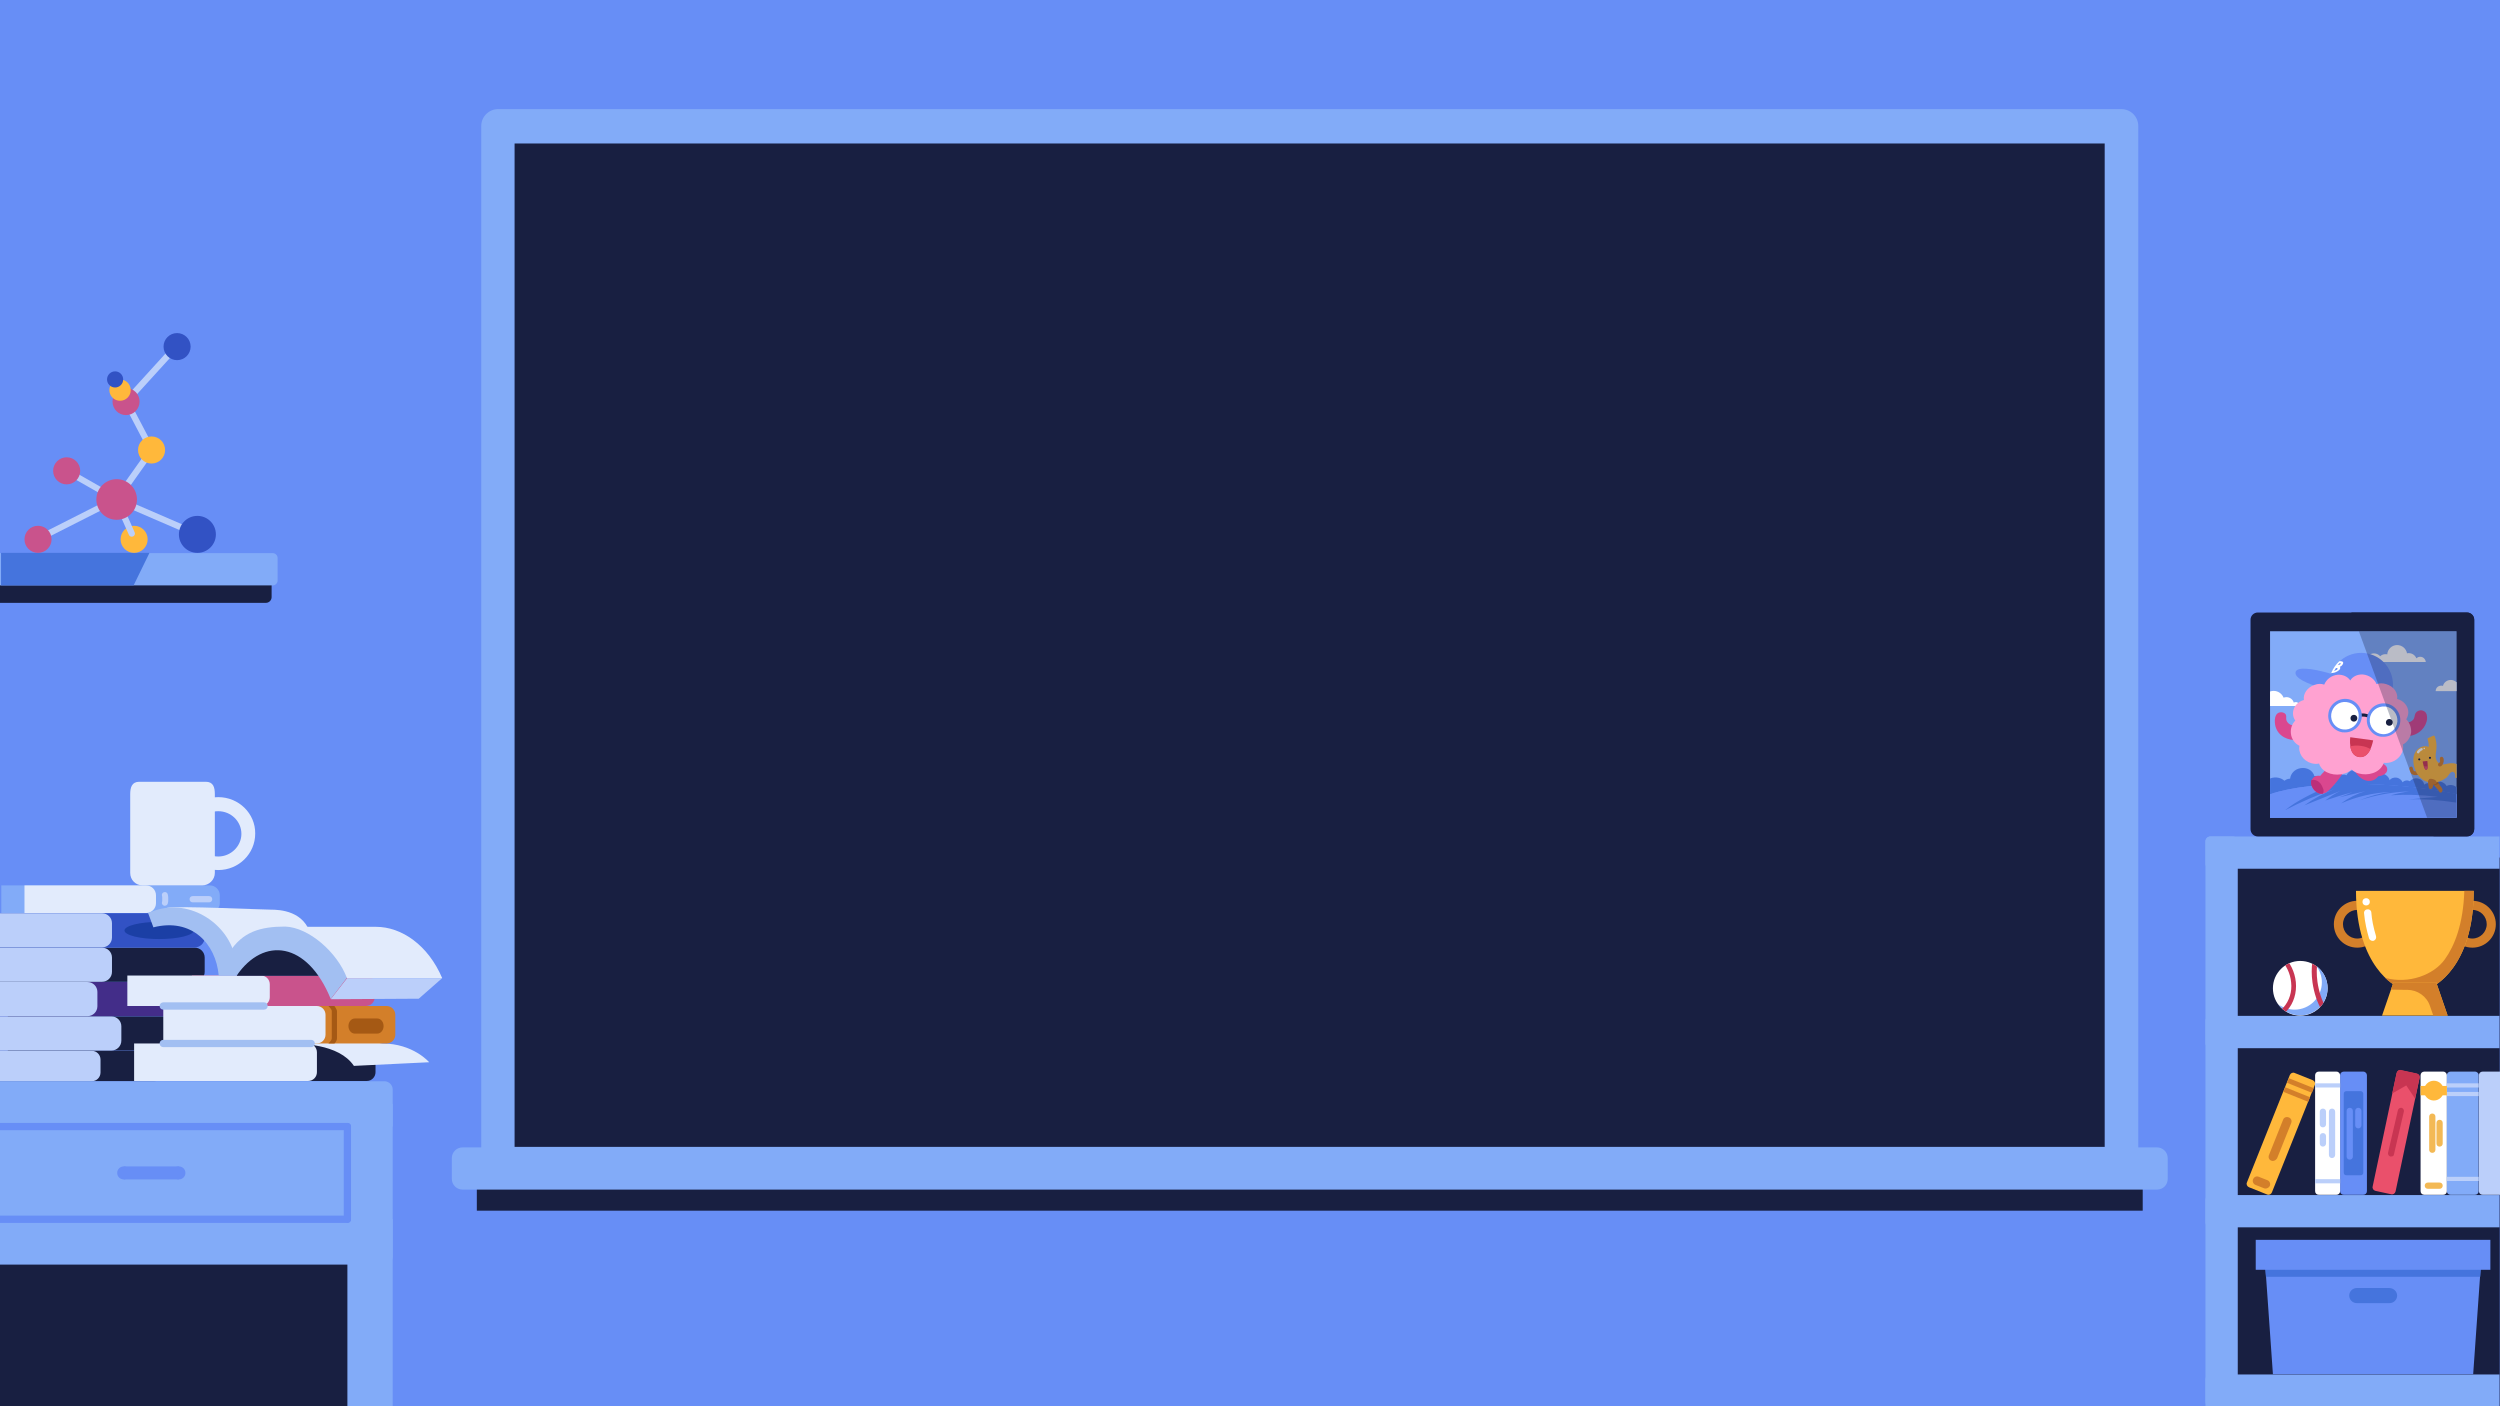 <?xml version="1.0" encoding="utf-8"?>
<!-- Generator: Adobe Illustrator 25.0.0, SVG Export Plug-In . SVG Version: 6.00 Build 0)  -->
<svg version="1.1" id="Layer_1" xmlns="http://www.w3.org/2000/svg" xmlns:xlink="http://www.w3.org/1999/xlink" x="0px" y="0px"
	 viewBox="0 0 960 540" style="enable-background:new 0 0 960 540;" xml:space="preserve">
<style type="text/css">
	.st0{fill:#678EF6;}
	.st1{fill:#181F41;}
	.st2{fill:#82ABF8;}
	.st3{fill:#D37F2A;}
	.st4{fill:#FFB83B;}
	.st5{fill:#FFFFFF;}
	.st6{fill:#4574DD;}
	.st7{fill:#EA506B;}
	.st8{fill:#F3B955;}
	.st9{fill:#BBCFFA;}
	.st10{fill:#C83552;}
	.st11{clip-path:url(#SVGID_2_);fill:#C83552;}
	.st12{clip-path:url(#SVGID_4_);fill:#C83552;}
	.st13{clip-path:url(#SVGID_6_);fill:#4574DD;}
	.st14{clip-path:url(#SVGID_8_);fill:#678EF6;}
	.st15{clip-path:url(#SVGID_10_);fill:#678EF6;}
	.st16{clip-path:url(#SVGID_12_);fill:#4574DD;}
	.st17{clip-path:url(#SVGID_14_);fill:#FFFFFF;}
	.st18{clip-path:url(#SVGID_16_);fill:#FFFFFF;}
	.st19{clip-path:url(#SVGID_18_);fill:#FFFFFF;}
	.st20{clip-path:url(#SVGID_20_);fill:#678EF6;}
	.st21{clip-path:url(#SVGID_22_);fill:#678EF6;}
	.st22{clip-path:url(#SVGID_24_);fill:#FFFFFF;}
	.st23{clip-path:url(#SVGID_26_);}
	.st24{fill:#DA478F;}
	.st25{clip-path:url(#SVGID_28_);}
	.st26{fill:#BC2F79;}
	.st27{fill:#FFA2D1;}
	.st28{clip-path:url(#SVGID_30_);fill:#D37F2A;}
	.st29{clip-path:url(#SVGID_32_);fill:#BF6A1D;}
	.st30{clip-path:url(#SVGID_34_);fill:#D37F2A;}
	.st31{clip-path:url(#SVGID_36_);}
	.st32{clip-path:url(#SVGID_38_);}
	.st33{clip-path:url(#SVGID_40_);fill:#FFFFFF;}
	.st34{clip-path:url(#SVGID_42_);fill:#FFFFFF;}
	.st35{clip-path:url(#SVGID_44_);fill:#D37F2A;}
	.st36{clip-path:url(#SVGID_46_);fill:#D37F2A;}
	.st37{clip-path:url(#SVGID_48_);fill:#D37F2A;}
	.st38{opacity:0.3;fill:#181F41;enable-background:new    ;}
	.st39{fill:#432D89;}
	.st40{fill:#3252C4;}
	.st41{fill:#1B3FA5;}
	.st42{fill:#E2EBFC;}
	.st43{fill:#A55914;}
	.st44{fill:#C9538C;}
	.st45{fill:#A2BFF2;}
</style>
<rect y="0" class="st0" width="960" height="540"/>
<rect x="183.1" y="447.4" class="st1" width="639.7" height="17.5"/>
<g>
	<g>
		<path class="st2" d="M814.6,453.1H191.3c-3.6,0-6.5-2.9-6.5-6.5V48.4c0-3.6,2.9-6.5,6.5-6.5h623.3c3.6,0,6.5,2.9,6.5,6.5v398.2
			C821.2,450.2,818.2,453.1,814.6,453.1z"/>
		<rect x="197.6" y="55.1" class="st1" width="610.6" height="385.3"/>
	</g>
	<path class="st2" d="M828.3,456.8H177.6c-2.2,0-4.1-1.8-4.1-4.1v-8c0-2.2,1.8-4.1,4.1-4.1h650.7c2.2,0,4.1,1.8,4.1,4.1v8
		C832.4,455,830.6,456.8,828.3,456.8z"/>
</g>
<g>
	<rect x="855.9" y="329.3" class="st1" width="104" height="210.9"/>
	<path class="st2" d="M959.8,540.2h-111c-1.1,0-1.9-0.9-1.9-1.9v-8.6c0-1.1,0.9-1.9,1.9-1.9h111V540.2z"/>
	<path class="st2" d="M959.8,471.3h-111c-1.1,0-1.9-0.9-1.9-1.9v-8.6c0-1.1,0.9-1.9,1.9-1.9h111V471.3z"/>
	<path class="st2" d="M959.8,402.5h-111c-1.1,0-1.9-0.9-1.9-1.9V392c0-1.1,0.9-1.9,1.9-1.9h111V402.5z"/>
	<path class="st2" d="M959.8,333.6h-111c-1.1,0-1.9-0.9-1.9-1.9v-8.6c0-1.1,0.9-1.9,1.9-1.9h111V333.6z"/>
	<path class="st2" d="M846.9,540.2V323.1c0-1.1,0.9-1.9,1.9-1.9h8.6c1.1,0,1.9,0.9,1.9,1.9v217.1H846.9z"/>
	<path class="st3" d="M905.2,345.9c-5,0-9,4-9,9s4,9,9,9s9-4,9-9S910.2,345.9,905.2,345.9z M905.2,360.4c-3.1,0-5.5-2.5-5.5-5.5
		c0-3.1,2.5-5.5,5.5-5.5s5.5,2.5,5.5,5.5S908.3,360.4,905.2,360.4z"/>
	<path class="st3" d="M949.4,345.9c-5,0-9,4-9,9s4,9,9,9s9-4,9-9S954.3,345.9,949.4,345.9z M949.4,360.4c-3.1,0-5.5-2.5-5.5-5.5
		c0-3.1,2.5-5.5,5.5-5.5c3.1,0,5.5,2.5,5.5,5.5S952.4,360.4,949.4,360.4z"/>
	<path class="st4" d="M904.7,342.1c0,29.8,15.9,36.8,15.9,36.8h6.7h6.7c0,0,15.9-7,15.9-36.8C946.6,342.1,908,342.1,904.7,342.1z"/>
	<circle class="st5" cx="908.6" cy="346.3" r="1.4"/>
	<path class="st5" d="M911.1,361.3c-0.6,0-1.2-0.4-1.4-1c-0.8-2.8-1.6-6.1-1.9-9.6c-0.1-0.8,0.5-1.5,1.3-1.5
		c0.8-0.1,1.5,0.5,1.5,1.3c0.2,2.6,0.7,5.3,1.8,9c0.2,0.8-0.2,1.5-1,1.8C911.4,361.2,911.3,361.3,911.1,361.3z"/>
	<path class="st3" d="M946.3,342.1c-0.4,12.8-3.8,21.2-7.5,26.3c-4.2,5.9-13.8,9.6-22.9,7.1c2.6,2.5,4.7,3.4,4.7,3.4h6.7h6.7
		c0,0,15.9-7,15.9-36.8H946.3z"/>
	<polygon class="st4" points="927.3,377.2 919.1,377.2 914.7,390 927.3,390 939.9,390 935.5,377.2 	"/>
	<path class="st3" d="M922.8,380.1h1.6c3.9,0,7.5,2.5,8.7,6.2l1.3,3.7h5.5l-4.4-12.8h-8.2h-8.2l-1,2.8L922.8,380.1L922.8,380.1z"/>
	<path class="st4" d="M888.1,414.8l-7-2.8c-0.7-0.3-1.5,0.1-1.8,0.8l-16.5,41.3c-0.3,0.7,0.1,1.5,0.8,1.8l7,2.8
		c0.7,0.3,1.5-0.1,1.8-0.8l16.5-41.3C889.2,415.9,888.8,415.1,888.1,414.8z"/>
	
		<rect x="881" y="414.9" transform="matrix(0.372 -0.928 0.928 0.372 164.037 1082.494)" class="st3" width="1.9" height="10.3"/>
	
		<rect x="882.4" y="411.4" transform="matrix(0.372 -0.928 0.928 0.372 168.195 1081.628)" class="st3" width="1.9" height="10.3"/>
	<path class="st3" d="M872.8,445.8c-0.2,0-0.4,0-0.6-0.1c-0.9-0.3-1.3-1.3-0.9-2.2l5.4-13.5c0.3-0.9,1.3-1.3,2.2-0.9
		c0.9,0.3,1.3,1.3,0.9,2.2l-5.4,13.5C874,445.4,873.4,445.8,872.8,445.8z"/>
	<path class="st3" d="M870,456.4c-0.2,0-0.4,0-0.6-0.1l-3.3-1.3c-0.8-0.3-1.3-1.3-0.9-2.2s1.3-1.3,2.2-0.9l3.3,1.3
		c0.8,0.3,1.3,1.3,0.9,2.2C871.3,456,870.6,456.4,870,456.4z"/>
	<path class="st0" d="M907.5,411.5H900c-0.8,0-1.4,0.6-1.4,1.4v44.5c0,0.8,0.6,1.4,1.4,1.4h7.5c0.8,0,1.4-0.6,1.4-1.4v-44.5
		C908.9,412.2,908.3,411.5,907.5,411.5z"/>
	<path class="st6" d="M906.5,419H901c-0.6,0-1,0.4-1,1v30.3c0,0.6,0.4,1,1,1h5.5c0.6,0,1-0.4,1-1V420
		C907.5,419.5,907.1,419,906.5,419z"/>
	<path class="st0" d="M902.3,445.3c-0.7,0-1.2-0.5-1.2-1.2v-17.5c0-0.7,0.5-1.2,1.2-1.2s1.2,0.5,1.2,1.2v17.5
		C903.5,444.8,903,445.3,902.3,445.3z"/>
	<path class="st0" d="M905.6,433.3c-0.7,0-1.2-0.5-1.2-1.2v-5.5c0-0.7,0.5-1.2,1.2-1.2s1.2,0.5,1.2,1.2v5.5
		C906.8,432.7,906.3,433.3,905.6,433.3z"/>
	<path class="st7" d="M928,412.3l-6-1.3c-0.8-0.2-1.5,0.3-1.7,1.1l-9.2,43.5c-0.2,0.8,0.3,1.5,1.1,1.7l6,1.3
		c0.8,0.2,1.5-0.3,1.7-1.1l9.2-43.5C929.3,413.2,928.8,412.4,928,412.3z"/>
	<path class="st5" d="M938.2,411.5h-7.3c-0.8,0-1.4,0.6-1.4,1.4v44.5c0,0.8,0.6,1.4,1.4,1.4h7.3c0.8,0,1.4-0.6,1.4-1.4v-44.5
		C939.6,412.2,939,411.5,938.2,411.5z"/>
	<path class="st8" d="M936.8,456.5h-4.5c-0.7,0-1.2-0.5-1.2-1.2s0.5-1.2,1.2-1.2h4.5c0.7,0,1.2,0.5,1.2,1.2S937.5,456.5,936.8,456.5
		z"/>
	<path class="st8" d="M934,442.7c-0.7,0-1.2-0.5-1.2-1.2v-12.7c0-0.7,0.5-1.2,1.2-1.2s1.2,0.5,1.2,1.2v12.7
		C935.2,442.2,934.7,442.7,934,442.7z"/>
	<path class="st8" d="M936.8,440.3c-0.7,0-1.2-0.5-1.2-1.2v-7.9c0-0.7,0.5-1.2,1.2-1.2s1.2,0.5,1.2,1.2v7.9
		C938,439.8,937.5,440.3,936.8,440.3z"/>
	<path class="st2" d="M950.4,411.5H941c-0.8,0-1.4,0.6-1.4,1.4v44.5c0,0.8,0.6,1.4,1.4,1.4h9.4c0.8,0,1.4-0.6,1.4-1.4v-44.5
		C951.9,412.2,951.2,411.5,950.4,411.5z"/>
	<path class="st9" d="M962.7,411.5h-9.4c-0.8,0-1.4,0.6-1.4,1.4v44.5c0,0.8,0.6,1.4,1.4,1.4h9.4c0.8,0,1.4-0.6,1.4-1.4v-44.5
		C964.1,412.2,963.4,411.5,962.7,411.5z"/>
	<path class="st5" d="M897.2,411.5h-6.8c-0.8,0-1.4,0.6-1.4,1.4v44.5c0,0.8,0.6,1.4,1.4,1.4h6.8c0.8,0,1.4-0.6,1.4-1.4v-44.5
		C898.6,412.2,898,411.5,897.2,411.5z"/>
	<rect x="889" y="416" class="st9" width="9.6" height="1.6"/>
	<rect x="939.6" y="416" class="st9" width="12.2" height="1.6"/>
	<rect x="939.6" y="419.3" class="st9" width="12.2" height="1.6"/>
	<rect x="939.6" y="451.9" class="st9" width="12.2" height="1.6"/>
	<rect x="889" y="452.8" class="st9" width="9.6" height="1.6"/>
	<path class="st9" d="M892,432.9c-0.7,0-1.2-0.5-1.2-1.2v-4.8c0-0.7,0.5-1.2,1.2-1.2s1.2,0.5,1.2,1.2v4.8
		C893.2,432.4,892.7,432.9,892,432.9z"/>
	<path class="st9" d="M895.5,444.7c-0.7,0-1.2-0.5-1.2-1.2v-16.6c0-0.7,0.5-1.2,1.2-1.2s1.2,0.5,1.2,1.2v16.6
		C896.7,444.1,896.2,444.7,895.5,444.7z"/>
	<path class="st9" d="M892,440.3c-0.7,0-1.2-0.5-1.2-1.2v-2.8c0-0.7,0.5-1.2,1.2-1.2s1.2,0.5,1.2,1.2v2.8
		C893.2,439.7,892.7,440.3,892,440.3z"/>
	<path class="st10" d="M918.2,444.1c-0.1,0-0.2,0-0.3,0c-0.6-0.1-1-0.8-0.9-1.4l3.8-16.4c0.1-0.6,0.8-1,1.4-0.9
		c0.6,0.1,1,0.8,0.9,1.4l-3.8,16.4C919.3,443.8,918.8,444.1,918.2,444.1z"/>
	<path class="st10" d="M924,416.8l3.4,5.1l1.7-8c0.2-0.8-0.3-1.5-1.1-1.7l-6-1.3c-0.8-0.2-1.5,0.3-1.7,1.1l-1.7,7.9L924,416.8z"/>
	<circle class="st4" cx="934.6" cy="418.8" r="3.8"/>
	<rect x="929.5" y="417" class="st4" width="10.1" height="3.6"/>
	<polygon class="st0" points="949.7,527.7 872.8,527.7 869.3,478 953.2,478 	"/>
	<polygon class="st6" points="869.3,478.8 870.1,490.3 952.4,490.3 953.2,478.8 	"/>
	<path class="st6" d="M917.5,494.6H905c-1.6,0-2.9,1.3-2.9,2.9s1.3,2.9,2.9,2.9h12.6c1.6,0,2.9-1.3,2.9-2.9S919.1,494.6,917.5,494.6
		z"/>
	<circle class="st5" cx="883.3" cy="379.5" r="10.5"/>
	<path class="st2" d="M889.5,370.9c1.3,1.8,2.1,4,2.1,6.3c0,5.8-4.7,10.5-10.5,10.5c-2.3,0-4.5-0.8-6.2-2c1.9,2.6,5,4.2,8.4,4.2
		c5.8,0,10.5-4.7,10.5-10.5C893.8,376,892.1,372.9,889.5,370.9z"/>
	<g>
		<g>
			<defs>
				<circle id="SVGID_1_" cx="883.3" cy="379.5" r="10.5"/>
			</defs>
			<clipPath id="SVGID_2_">
				<use xlink:href="#SVGID_1_"  style="overflow:visible;"/>
			</clipPath>
			<path class="st11" d="M868.9,392.3c-7.4,0-14-6.4-14.8-14.4c-0.4-4.1,0.9-8.1,3.4-11c2.3-2.6,5.5-4.1,9-4.2c0.1,0,0.2,0,0.3,0
				c7.4,0,14,6.4,14.8,14.4c0.4,4.1-0.8,8.1-3.4,11c-2.3,2.6-5.5,4.1-9,4.2C869.2,392.3,869.1,392.3,868.9,392.3z M866.9,364.6
				c-0.1,0-0.2,0-0.3,0c-3,0.1-5.7,1.3-7.7,3.6c-2.2,2.5-3.3,6-2.9,9.5c0.7,7.1,6.6,12.8,13.2,12.7c3-0.1,5.7-1.3,7.7-3.6
				c2.2-2.5,3.3-6,2.9-9.5l0,0C879.2,370.2,873.4,364.6,866.9,364.6z"/>
		</g>
	</g>
	<g>
		<g>
			<defs>
				<circle id="SVGID_3_" cx="883.3" cy="379.5" r="10.5"/>
			</defs>
			<clipPath id="SVGID_4_">
				<use xlink:href="#SVGID_3_"  style="overflow:visible;"/>
			</clipPath>
			<path class="st12" d="M897.2,392.3c-0.1,0-0.1,0-0.2,0c-3.9-0.2-7.8-6.8-9-15c-0.8-5.8,0-10.9,2.1-13.3c0.9-0.9,1.9-1.4,3.1-1.3
				c3.9,0.2,7.8,6.8,9,15c0.8,5.8,0,10.9-2.1,13.3C899.3,391.8,898.3,392.3,897.2,392.3z M893.1,364.6c-0.5,0-1,0.2-1.5,0.7
				c-1.4,1.6-2.5,5.8-1.7,11.7l0,0c1.1,7.7,4.6,13.2,7.2,13.3c0.6,0,1.1-0.2,1.6-0.7c1.4-1.6,2.5-5.8,1.7-11.7
				C899.3,370.3,895.7,364.7,893.1,364.6C893.2,364.6,893.2,364.6,893.1,364.6z"/>
		</g>
	</g>
	<rect x="866.2" y="476.1" class="st0" width="90.1" height="11.5"/>
	<path class="st1" d="M947.3,321.2H867c-1.6,0-2.8-1.3-2.8-2.8V238c0-1.6,1.3-2.8,2.8-2.8h80.3c1.6,0,2.8,1.3,2.8,2.8v80.3
		C950.1,319.9,948.9,321.2,947.3,321.2z"/>
	<path class="st1" d="M950.1,318.3V238c0-1.6-1.3-2.8-2.8-2.8h-44.4l31.6,85.9h12.8C948.9,321.2,950.1,319.9,950.1,318.3z"/>
	<rect x="871.7" y="242.4" class="st2" width="71.6" height="71.6"/>
	<g>
		<g>
			<defs>
				<rect id="SVGID_5_" x="871.7" y="242.4" width="71.6" height="71.6"/>
			</defs>
			<clipPath id="SVGID_6_">
				<use xlink:href="#SVGID_5_"  style="overflow:visible;"/>
			</clipPath>
			<path class="st13" d="M882.5,304.4l14.3-1.9l22.6,0.3l13.5,2.8l13.1,2.3l0,0c1.2,0,2.4-0.7,2.8-1.8c0.5-1.4-0.4-3-2-3.5
				c-1-0.3-2-0.1-2.7,0.4c-0.5-0.6-1.2-1.1-2-1.4c-0.9-0.3-1.9-0.2-2.6,0.2c-0.4-0.7-1.1-1.3-2.1-1.6c-1.3-0.3-2.6,0.2-3.2,1.2
				c-0.3-0.3-0.8-0.5-1.2-0.6c-0.8-0.2-1.5,0-2.1,0.5c-0.2-1.2-1.2-2.2-2.6-2.4c-1.2-0.2-2.3,0.3-2.9,1.1c-0.2-0.1-0.5-0.2-0.8-0.3
				c-0.8-0.1-1.6,0.2-2,0.7c-0.4-0.9-1.3-1.7-2.5-1.8c-1-0.1-2,0.3-2.5,1c-0.3-1.4-1.7-2.5-3.3-2.6c-1.2,0-2.2,0.4-2.9,1.1
				c-0.5-0.4-1.2-0.7-1.9-0.7c-0.6,0-1.2,0.2-1.7,0.5c-0.4-1.4-1.9-2.4-3.5-2.3c-1.5,0.1-2.7,0.9-3.2,2.1c-0.4-0.2-0.9-0.3-1.4-0.2
				c-0.8,0.1-1.5,0.4-2,0.9c-0.5-1.3-2-2.2-3.7-2c-1.3,0.2-2.4,0.9-2.9,2c-0.7-0.4-1.5-0.5-2.4-0.4l0,0c-0.5-2.1-2.9-3.5-5.4-3
				c-2.2,0.4-3.7,2.1-3.9,4c-0.2,0-0.5,0.1-0.7,0.1c-0.6,0.1-1,0.4-1.5,0.7c-1.2-1.1-3.2-1.6-5.1-1c-2.9,0.9-4.5,3.7-3.7,6.1
				c0.5,1.3,1.5,2.3,2.7,2.8l2.6-1.1L882.5,304.4z"/>
		</g>
	</g>
	<g>
		<g>
			<defs>
				<rect id="SVGID_7_" x="871.7" y="242.4" width="71.6" height="71.6"/>
			</defs>
			<clipPath id="SVGID_8_">
				<use xlink:href="#SVGID_7_"  style="overflow:visible;"/>
			</clipPath>
			<path class="st14" d="M943.3,314v-9c-21.9-4.7-54.8-5.8-71.6,0v9H943.3z"/>
		</g>
	</g>
	<g>
		<g>
			<defs>
				<rect id="SVGID_9_" x="871.7" y="242.4" width="71.6" height="71.6"/>
			</defs>
			<clipPath id="SVGID_10_">
				<use xlink:href="#SVGID_9_"  style="overflow:visible;"/>
			</clipPath>
			<path class="st15" d="M943.3,314v-9c-21.9-4.7-54.8-5.8-71.6,0v9H943.3z"/>
		</g>
	</g>
	<g>
		<g>
			<defs>
				<rect id="SVGID_11_" x="871.7" y="242.4" width="71.6" height="71.6"/>
			</defs>
			<clipPath id="SVGID_12_">
				<use xlink:href="#SVGID_11_"  style="overflow:visible;"/>
			</clipPath>
			<path class="st16" d="M896.4,301.1c-0.8,0.3-1.6,0.6-2.4,1c-5.1,2-12.3,5.5-16.5,9c6.1-3.2,12.4-5.9,18.9-8.1
				c-4.1,1.6-8,3.7-11.6,6.3c4.6-1.9,9.3-3.7,13.9-5.6c-2.1,1-4,2.3-5.8,3.7c3.5-1.2,7-2.3,10.5-3.2c-1.7,0.7-3.5,1.4-5.2,2
				c3.4-0.8,6.7-1.6,10.1-2.4c-3.3,1-6.5,2.6-9.3,4.7c5.9-2.6,12.4-4.1,18.9-4.4c-4,0.5-8,1.6-11.8,3.2c6.2-2,12.6-3.2,19.1-3.4
				c-2.4,0.3-4.8,0.8-7.1,1.5c6-0.4,12-0.2,17.9,0.6c-3.7,0.3-7.4,0.6-11.1,1c6.1-0.3,12.2,0.3,18.3,1.2v-3.4
				C929.8,302,912,300.5,896.4,301.1z"/>
		</g>
	</g>
	<g>
		<g>
			<defs>
				<rect id="SVGID_13_" x="871.7" y="242.4" width="71.6" height="71.6"/>
			</defs>
			<clipPath id="SVGID_14_">
				<use xlink:href="#SVGID_13_"  style="overflow:visible;"/>
			</clipPath>
			<path class="st17" d="M881.6,269.6c-0.3,0-0.6,0.1-0.8,0.2c-0.3-1.2-1.5-2.1-2.8-2.1c-0.4,0-0.8,0.1-1.1,0.2
				c-0.6-1.5-2.1-2.6-3.8-2.6c-1.9,0-3.5,1.3-4,3.1c-0.3-0.1-0.6-0.1-0.9-0.1c-1.5,0-2.8,1.3-2.8,2.8h17.8
				C883.1,270.3,882.4,269.6,881.6,269.6z"/>
		</g>
	</g>
	<g>
		<g>
			<defs>
				<rect id="SVGID_15_" x="871.7" y="242.4" width="71.6" height="71.6"/>
			</defs>
			<clipPath id="SVGID_16_">
				<use xlink:href="#SVGID_15_"  style="overflow:visible;"/>
			</clipPath>
			<path class="st18" d="M947.6,264.2c-0.2,0-0.4,0.1-0.6,0.2c-0.3-0.9-1.1-1.6-2.1-1.6c-0.3,0-0.6,0.1-0.9,0.2
				c-0.5-1.1-1.6-1.9-2.9-1.9c-1.5,0-2.7,1-3,2.3c-0.2-0.1-0.4-0.1-0.7-0.1c-1.2,0-2.1,0.9-2.1,2.1h13.4
				C948.8,264.7,948.3,264.2,947.6,264.2z"/>
		</g>
	</g>
	<g>
		<g>
			<defs>
				<rect id="SVGID_17_" x="871.7" y="242.4" width="71.6" height="71.6"/>
			</defs>
			<clipPath id="SVGID_18_">
				<use xlink:href="#SVGID_17_"  style="overflow:visible;"/>
			</clipPath>
			<path class="st19" d="M929.4,252.2c-0.6,0-1.1,0.2-1.5,0.6c-0.5-1.2-1.6-2-3-2c-0.2,0-0.4,0-0.6,0.1c-0.3-1.8-1.9-3.2-3.8-3.2
				c-2,0-3.7,1.6-3.8,3.6c-0.2-0.1-0.4-0.1-0.7-0.1c-0.8,0-1.5,0.3-2,0.8c-0.6-0.7-1.5-1.1-2.4-1.1c-1.8,0-3.3,1.5-3.3,3.3h23.2
				C931.4,253.1,930.5,252.2,929.4,252.2z"/>
		</g>
	</g>
	<g>
		<g>
			<defs>
				<rect id="SVGID_19_" x="871.7" y="242.4" width="71.6" height="71.6"/>
			</defs>
			<clipPath id="SVGID_20_">
				<use xlink:href="#SVGID_19_"  style="overflow:visible;"/>
			</clipPath>
			<circle class="st20" cx="906.7" cy="262.9" r="12.2"/>
		</g>
		<g>
			<defs>
				<rect id="SVGID_21_" x="871.7" y="242.4" width="71.6" height="71.6"/>
			</defs>
			<clipPath id="SVGID_22_">
				<use xlink:href="#SVGID_21_"  style="overflow:visible;"/>
			</clipPath>
			<path class="st21" d="M903.7,264.4c-0.5,1.6-5.3,1.7-11.4,0s-11.3-4-10.8-6.3c0.5-2.2,6.3-1.4,12.5,0.3
				C900.1,260.2,904.1,262.7,903.7,264.4z"/>
		</g>
		<g>
			<defs>
				<rect id="SVGID_23_" x="871.7" y="242.4" width="71.6" height="71.6"/>
			</defs>
			<clipPath id="SVGID_24_">
				<use xlink:href="#SVGID_23_"  style="overflow:visible;"/>
			</clipPath>
			<path class="st22" d="M896.4,258.3c0.7-0.2,1.9-0.8,2.2-1.5c0.1-0.3,0.1-0.6-0.1-0.7c0,0,0.1,0,0.1-0.1c0.5-0.2,0.9-0.6,1.1-1.1
				c0.4-0.9-0.6-1.1-1.4-1c-1.3,1.2-2.4,2.8-3.1,4.5C895.5,258.5,895.9,258.4,896.4,258.3z M898.3,254.7c0.2,0,0.5,0,0.5,0
				c0.3,0.4-0.8,0.7-1,0.7h-0.1C897.9,255.3,898.1,255,898.3,254.7z M897,256.5c0.4,0,1.1,0.2,0.3,0.7c-0.3,0.2-0.6,0.3-0.9,0.4
				c0,0,0,0-0.1,0C896.6,257.3,896.8,256.8,897,256.5z"/>
		</g>
		<g>
			<defs>
				<rect id="SVGID_25_" x="871.7" y="242.4" width="71.6" height="71.6"/>
			</defs>
			<clipPath id="SVGID_26_">
				<use xlink:href="#SVGID_25_"  style="overflow:visible;"/>
			</clipPath>
			<g class="st23">
				<path class="st24" d="M910.3,293.7c-0.8,0.6-1.3,1.5-0.9,2.5c0.7,1.5,2.3,2,3.8,1.9s3.6-1,3.5-2.7c0-1.2-1.2-2.1-2.3-2.3
					C913.1,292.6,911.5,292.8,910.3,293.7z"/>
				<path class="st24" d="M912.2,295.4c-1.1,0.1-2.2,0.3-3.4,0.1c-0.8-0.1-1.7-0.3-2.5,0c-1-0.2-2.2,0.6-1.5,1.5
					c1.4,1.8,3.8,3.6,6.5,2.6c1.4-0.5,2.5-1.9,2.4-3.2C913.8,295.7,913.1,295.3,912.2,295.4z"/>
			</g>
		</g>
		<g>
			<defs>
				<rect id="SVGID_27_" x="871.7" y="242.4" width="71.6" height="71.6"/>
			</defs>
			<clipPath id="SVGID_28_">
				<use xlink:href="#SVGID_27_"  style="overflow:visible;"/>
			</clipPath>
			<g class="st25">
				<g>
					<g>
						<path class="st24" d="M881.3,278.6c-1.7,0.2-3.3-1.1-3.4-2.5c0-0.6,0.1-1.3-0.2-1.8s-1.2-0.8-1.7-0.8c-2.8,0-2.7,3.6-2.2,5.5
							c1.1,3.8,4.8,5.4,8.5,5.2c1-0.2,1.3-1.6,1.6-2.6C884.3,280.4,884.6,278.1,881.3,278.6z"/>
					</g>
					<g>
						<path class="st24" d="M923.1,281.1c0.6,0.9,0.5,1.7,1.6,1.6c4.3-0.4,7.1-3.6,7.3-6.8c0-1-0.1-2.1-1-2.7
							c-1.4-1-3.4-0.2-3.7,1.4c-0.2,1.1-0.3,1.8-1.6,2.5c-0.7,0.4-3.1,0.5-3.7,1.1C922.1,278.2,922.5,280,923.1,281.1z"/>
					</g>
					<g>
						<path class="st24" d="M898.8,293.7c-0.9-0.9-1.8-1.2-2.7-0.7c-0.1,0-0.1,0.1-0.2,0.1c-1.6,1.1-3,2.7-4.3,4.1
							c-0.2,0.2-0.4,0.5-0.6,0.7c-0.1,0-0.2,0-0.4,0c-0.6-0.1-1.4,0.1-1.9,0.4c-2.7,2-0.2,6.3,2.6,6.5c1.5,0.1,2.7-1,3.7-2
							c1.6-1.7,3.1-3.5,4.4-5.5C900.2,295.9,900,295,898.8,293.7z"/>
						<path class="st26" d="M891.2,304.8c0.3,0,0.5,0,0.7,0c0.1,0,0.2-0.4,0.3-0.5c0.1-0.3,0.1-1-0.1-1.4c-0.4-1-0.8-2-1.6-2.6
							c-0.8-0.7-1.8-1-2.9-0.8C886.8,301.6,888.9,304.6,891.2,304.8z"/>
					</g>
					<g>
						<path class="st27" d="M924,276.2c0.5-0.8,0.8-1.8,0.8-2.8c-0.1-2.4-1.9-4.4-4.3-5c0.4-2.4-1.4-4.9-4.2-5.7
							c-1.3-0.4-2.6-0.4-3.7,0c-0.8-2-2.9-3.5-5.3-3.7c-2.1-0.1-3.9,0.8-4.8,2.3c-1-1.5-2.8-2.3-4.8-2.2c-2.4,0.2-4.4,1.8-5.2,3.8
							c-1.1-0.4-2.4-0.4-3.7,0.1c-2.8,0.9-4.5,3.5-4.1,5.8c-2.4,0.6-4.2,2.7-4.2,5.1c0,1,0.3,2,0.9,2.8c-1.2,1.2-1.9,3-1.7,4.9
							c0.2,2.2,1.5,3.9,3.3,4.8c0,0.2-0.1,0.5-0.1,0.7c-0.1,3.1,2.5,5.9,5.9,6.2c0.6,0.1,1.2,0,1.7-0.1c0.2,0.6,0.5,1.2,1,1.8
							c2.2,2.6,6.8,3.2,10.1,1.5c0.5-0.3,1-0.6,1.4-1c0.4,0.4,0.9,0.7,1.4,1c3.3,1.6,7.9,0.9,10-1.8c0.5-0.6,0.8-1.2,1-1.8
							c0.5,0.1,1.1,0.1,1.7,0c3.3-0.4,5.9-3.3,5.7-6.3c0-0.3,0-0.5-0.1-0.7c1.7-0.9,3-2.7,3.2-4.9
							C925.9,279.1,925.2,277.4,924,276.2z"/>
					</g>
				</g>
				<g>
					<g>
						<path class="st10" d="M905.9,290.7c-4.4-0.6-3.4-7.6-3.4-7.6l8.8,1.2C911.2,284.3,910.3,291.3,905.9,290.7z"/>
					</g>
					<g>
						<g>
							<path class="st7" d="M905.9,290.7c2.2,0.3,3.6-1.3,4.4-3c-0.9-0.6-2.2-1.1-3.8-1.3c-1.6-0.2-2.9-0.1-4,0.2
								C902.8,288.4,903.6,290.4,905.9,290.7z"/>
						</g>
					</g>
				</g>
				<g>
					<g>
						<path class="st1" d="M904.4,276.2c-0.3,0-0.5-0.3-0.5-0.6c0.1-0.7,0.6-1.2,1.5-1.4c0.8-0.2,1.7-0.3,2.6-0.2
							c1.9,0.3,3.8,1.3,3.6,2.7c0,0.3-0.3,0.5-0.6,0.5l0,0c-0.3,0-0.5-0.3-0.5-0.6c0-0.4-0.9-1.2-2.6-1.4c-0.8-0.1-1.6-0.1-2.1,0.1
							s-0.7,0.4-0.8,0.5C905,276,904.7,276.2,904.4,276.2L904.4,276.2z"/>
					</g>
					<g>
						<circle class="st5" cx="900.5" cy="274.9" r="5.9"/>
						<path class="st0" d="M899.5,281.2c-3.4-0.5-5.9-3.7-5.4-7.2l0,0c0.4-3.5,3.7-6,7.2-5.6s6,3.7,5.6,7.2s-3.7,6-7.2,5.6
							C899.6,281.3,899.6,281.3,899.5,281.2z M895.2,274.2c-0.4,2.9,1.7,5.6,4.6,5.9c2.9,0.4,5.6-1.7,5.9-4.6
							c0.4-2.9-1.7-5.6-4.6-5.9C898.2,269.2,895.6,271.3,895.2,274.2L895.2,274.2z"/>
					</g>
					<g>
						<circle class="st5" cx="915.3" cy="276.5" r="5.9"/>
						<path class="st0" d="M914.3,282.9c-1.6-0.2-3-1-4-2.3c-1.1-1.3-1.6-3-1.4-4.7c0.3-3.5,3.5-6.1,7-5.8c3.5,0.3,6.1,3.5,5.8,7
							l0,0c-0.3,3.5-3.5,6.1-7,5.8C914.5,282.9,914.4,282.9,914.3,282.9z M916.1,271.3c-0.1,0-0.2,0-0.3,0c-1.4-0.1-2.8,0.3-3.9,1.2
							c-1.1,0.9-1.8,2.2-1.9,3.6c-0.1,1.4,0.3,2.8,1.2,3.9s2.2,1.8,3.6,1.9c2.9,0.3,5.5-1.9,5.8-4.8
							C920.8,274.2,918.8,271.7,916.1,271.3z"/>
					</g>
					<g>
						<g>
							<circle class="st1" cx="903.9" cy="275.8" r="1.3"/>
						</g>
						<g>
							<circle class="st1" cx="917.5" cy="277.4" r="1.3"/>
						</g>
					</g>
				</g>
			</g>
		</g>
	</g>
	<g>
		<g>
			<defs>
				<rect id="SVGID_29_" x="871.7" y="242.4" width="71.6" height="71.6"/>
			</defs>
			<clipPath id="SVGID_30_">
				<use xlink:href="#SVGID_29_"  style="overflow:visible;"/>
			</clipPath>
			<path class="st28" d="M937.6,302.5c-0.2-0.3-0.4-0.5-0.6-0.8c-0.3-0.5-0.7-1.1-1-1.6c-0.2-0.3-0.3-0.5-0.5-0.8
				c-0.1-0.2-0.2-0.5-0.5-0.6c-0.5-0.2-1.9,0.2-1.6,0.9c0.4,0.7,0.9,1.3,1.3,2c0.5,0.6,1.1,1.2,1.6,1.8c0.2,0.3,0.3,0.7,0.7,0.9
				c0.4,0.2,0.7-0.1,0.8-0.5C938.1,303.4,937.9,303,937.6,302.5z"/>
		</g>
		<g>
			<defs>
				<rect id="SVGID_31_" x="871.7" y="242.4" width="71.6" height="71.6"/>
			</defs>
			<clipPath id="SVGID_32_">
				<use xlink:href="#SVGID_31_"  style="overflow:visible;"/>
			</clipPath>
			<path class="st29" d="M936.5,300.9c-0.2-0.2-0.3-0.5-0.5-0.7c-0.2-0.3-0.3-0.5-0.5-0.8c-0.1-0.2-0.2-0.5-0.5-0.6
				c-0.5-0.2-1.9,0.2-1.6,0.9c0.3,0.7,0.8,1.3,1.3,1.9C935.4,301.4,936,301.2,936.5,300.9z"/>
		</g>
		<g>
			<defs>
				<rect id="SVGID_33_" x="871.7" y="242.4" width="71.6" height="71.6"/>
			</defs>
			<clipPath id="SVGID_34_">
				<use xlink:href="#SVGID_33_"  style="overflow:visible;"/>
			</clipPath>
			<path class="st30" d="M925.7,294.4c0.4-0.1,0.7,0.1,0.8,0.5c0.1,0.3,0.1,0.6,0.3,0.9c0.1,0.3,0.3,0.3,0.5,0.4s1.4-0.3,1.5,0
				c0.2,0.3,0.6,0.9,0.3,1.1c-0.6,0.4-2.5,0.7-3.3-0.4C925.5,296.4,924.7,294.6,925.7,294.4z"/>
		</g>
		<g>
			<defs>
				<rect id="SVGID_35_" x="871.7" y="242.4" width="71.6" height="71.6"/>
			</defs>
			<clipPath id="SVGID_36_">
				<use xlink:href="#SVGID_35_"  style="overflow:visible;"/>
			</clipPath>
			<g class="st31">
				<g>
					<path class="st4" d="M929.4,287c1.5-0.8,3.5-0.6,4.7,0.8c0.6,0.6,1.1,1.5,1.1,2.4c0.1,1.1,0.4,2.3,1.4,2.8
						c1.9,1,2.2,0.3,4.1,0.1c1.1-0.1,2.3,0,3.2,0.6c1,0.6,1.7,1.5,1.8,2.6c0.1,1-0.1,2.1-0.7,3c-0.2-0.1-2.3-0.7-2.3-0.8
						c0.1-0.4,0.2-1,0-1.4c-0.1-0.3-0.3-0.6-0.7-0.7s-0.9,0.1-1.2,0.5c-0.3,0.3-0.9,1.3-1.2,1.6c-4.9,3.7-10.1,2.1-12.1-2.7
						c-0.9-2.2-1.2-5.1,0.1-7.2C928,288,928.7,287.4,929.4,287z"/>
				</g>
				<g>
					<path class="st10" d="M932.1,292.2c0,0,0.5,3.2-0.4,3.4c-0.9,0.2-1.4-3.2-1.4-3.2L932.1,292.2z"/>
					<path class="st7" d="M931.4,294.3c0.3,0,0.6,0,0.9,0c0,0.7-0.2,1.2-0.5,1.3c-0.4,0.1-0.7-0.6-1-1.3
						C931,294.3,931.2,294.3,931.4,294.3z"/>
				</g>
				<path class="st4" d="M934.2,292.4c0,0,0.8-0.8,1-2.2c0.3-2,0.9-4.3-0.3-7.5c-0.1-0.2-0.3-0.3-0.5-0.2l-2,0.9
					c-0.2,0.1-0.3,0.3-0.2,0.4c0.3,0.9,0.9,3.6-0.3,5.2"/>
			</g>
		</g>
		<g>
			<defs>
				<rect id="SVGID_37_" x="871.7" y="242.4" width="71.6" height="71.6"/>
			</defs>
			<clipPath id="SVGID_38_">
				<use xlink:href="#SVGID_37_"  style="overflow:visible;"/>
			</clipPath>
			<g class="st32">
				<g>
					<circle class="st1" cx="933.1" cy="291" r="0.4"/>
				</g>
				<g>
					<circle class="st1" cx="929" cy="291.6" r="0.4"/>
				</g>
			</g>
		</g>
		<g>
			<defs>
				<rect id="SVGID_39_" x="871.7" y="242.4" width="71.6" height="71.6"/>
			</defs>
			<clipPath id="SVGID_40_">
				<use xlink:href="#SVGID_39_"  style="overflow:visible;"/>
			</clipPath>
			<path class="st33" d="M928.6,289.3c-0.1,0-0.2,0-0.3-0.1c-0.2-0.1-0.3-0.4-0.1-0.7c0.2-0.4,0.9-1,1.5-1.2c0.2-0.1,0.5,0,0.6,0.2
				s0,0.5-0.2,0.6c-0.5,0.2-1,0.7-1.1,0.9C928.9,289.3,928.8,289.3,928.6,289.3z"/>
		</g>
		<g>
			<defs>
				<rect id="SVGID_41_" x="871.7" y="242.4" width="71.6" height="71.6"/>
			</defs>
			<clipPath id="SVGID_42_">
				<use xlink:href="#SVGID_41_"  style="overflow:visible;"/>
			</clipPath>
			<circle class="st34" cx="930.9" cy="287.4" r="0.3"/>
		</g>
		<g>
			<defs>
				<rect id="SVGID_43_" x="871.7" y="242.4" width="71.6" height="71.6"/>
			</defs>
			<clipPath id="SVGID_44_">
				<use xlink:href="#SVGID_43_"  style="overflow:visible;"/>
			</clipPath>
			<path class="st35" d="M934.3,300.6c0-0.3,0-0.7-0.2-1c0,0,0-0.1-0.1-0.1c-0.1-0.1-0.2-0.2-0.4-0.3c-0.1,0-0.2-0.1-0.3,0
				c-0.2,0-0.5,0.1-0.7,0.3c-0.4,0.4-0.2,1-0.2,1.5c0,0.3,0.1,0.6,0.2,0.9c-0.1,0.3,0.1,0.7,0.2,0.9c0.3,0.3,1,0.2,1.2-0.2
				C934.5,301.8,934.3,301.2,934.3,300.6z"/>
		</g>
		<g>
			<defs>
				<rect id="SVGID_45_" x="871.7" y="242.4" width="71.6" height="71.6"/>
			</defs>
			<clipPath id="SVGID_46_">
				<use xlink:href="#SVGID_45_"  style="overflow:visible;"/>
			</clipPath>
			<path class="st36" d="M935.3,299.7c-0.2-0.2-0.7-0.4-1-0.5s-0.9-0.2-1.2-0.1c-0.4,0.1-0.4,0.5-0.3,0.8c0.1,0.3,0.3,0.4,0.5,0.5
				c-0.1,0.2,0,0.5,0.3,0.6s0.8,0.2,1.1,0.2c0.4,0,0.7-0.1,0.9-0.5C935.7,300.4,935.6,300,935.3,299.7z"/>
		</g>
		<g>
			<defs>
				<rect id="SVGID_47_" x="871.7" y="242.4" width="71.6" height="71.6"/>
			</defs>
			<clipPath id="SVGID_48_">
				<use xlink:href="#SVGID_47_"  style="overflow:visible;"/>
			</clipPath>
			<path class="st37" d="M937.5,290.6c-0.4,0-0.6,0.4-0.6,0.8c0,0.3,0.1,0.6,0.1,0.9s-0.1,0.4-0.3,0.6c-0.2,0.1-0.4,0.2-0.5,0.6
				s0.2,0.7,0.5,0.8c0.7,0.2,1.3-0.6,1.5-1.2C938.5,292.4,938.6,290.5,937.5,290.6z"/>
		</g>
	</g>
	<polygon class="st38" points="943.3,314 932,314 905.8,242.4 943.3,242.4 	"/>
</g>
<g>
	<polygon class="st1" points="142.6,541.8 -1.1,540.7 -1.1,458.2 142.6,458.2 	"/>
	<path class="st1" d="M-0.1,403.5h59.3c1.9,0,3.4,1.5,3.4,3.4v4.9c0,1.9-1.5,3.4-3.4,3.4H-0.1V403.5z"/>
	<path class="st9" d="M-6.2,403.5h41.4c1.9,0,3.4,1.5,3.4,3.4v4.9c0,1.9-1.5,3.4-3.4,3.4H-6.2V403.5z"/>
	<path class="st1" d="M3,390.3h67c2.1,0,3.8,1.7,3.8,3.8v5.5c0,2.1-1.7,3.8-3.8,3.8H3V390.3z"/>
	<path class="st9" d="M-3.9,390.3h46.7c2.1,0,3.8,1.7,3.8,3.8v5.5c0,2.1-1.7,3.8-3.8,3.8H-3.9V390.3z"/>
	<path class="st39" d="M-6.2,377.1h71.7c2.1,0,3.8,1.7,3.8,3.8v5.5c0,2.1-1.7,3.8-3.8,3.8H-6.2V377.1z"/>
	<path class="st9" d="M-13.1,377.1h46.7c2.1,0,3.8,1.7,3.8,3.8v5.5c0,2.1-1.7,3.8-3.8,3.8h-46.7C-13.1,390.2-13.1,377.1-13.1,377.1z
		"/>
	<path class="st1" d="M-0.7,363.9h75.5c2.1,0,3.8,1.7,3.8,3.8v5.5c0,2.1-1.7,3.8-3.8,3.8H-0.7V363.9z"/>
	<path class="st9" d="M-7.5,363.9h46.7c2.1,0,3.8,1.7,3.8,3.8v5.5c0,2.1-1.7,3.8-3.8,3.8H-7.5V363.9z"/>
	<path class="st40" d="M-0.7,350.7h75.5c2.1,0,3.8,1.7,3.8,3.8v5.5c0,2.1-1.7,3.8-3.8,3.8H-0.7V350.7z"/>
	<ellipse class="st41" cx="61.1" cy="357.3" rx="13.3" ry="3.3"/>
	<path class="st9" d="M-7.5,350.7h46.7c2.1,0,3.8,1.7,3.8,3.8v5.5c0,2.1-1.7,3.8-3.8,3.8H-7.5V350.7z"/>
	<path class="st2" d="M0.5,340h80.1c2.1,0,3.8,1.7,3.8,3.8v3c0,2.1-1.7,3.8-3.8,3.8H0.5V340z"/>
	<path class="st9" d="M63.3,347.8c-0.1,0-0.2,0-0.3,0c-0.6-0.2-1-0.8-0.8-1.4l0.1-0.4c0-0.1,0-0.2,0-0.4v-0.8c0-0.2,0-0.4,0-0.4
		l-0.1-0.4c-0.2-0.6,0.2-1.3,0.8-1.4c0.6-0.2,1.3,0.2,1.4,0.8l0.1,0.4c0.1,0.4,0.1,0.8,0.1,1v0.8c0,0.4,0,0.7-0.1,1l-0.1,0.4
		C64.3,347.4,63.9,347.8,63.3,347.8z"/>
	<path class="st9" d="M80.3,346.5H74c-0.7,0-1.2-0.5-1.2-1.2s0.5-1.2,1.2-1.2h6.3c0.7,0,1.2,0.5,1.2,1.2S81,346.5,80.3,346.5z"/>
	<path class="st42" d="M9.4,340h46.7c2.1,0,3.8,1.7,3.8,3.8v3c0,2.1-1.7,3.8-3.8,3.8H9.4V340z"/>
	<path class="st1" d="M78.4,400.7h62.4c1.9,0,3.4,1.5,3.4,3.4v7.6c0,1.9-1.5,3.4-3.4,3.4H78.4V400.7z"/>
	<path class="st42" d="M110.1,400.7c5.2,0,20,0,25.8,8.6l28.9-1.4c0,0-6.1-7.2-18-7.2C146.8,400.7,110.1,394.2,110.1,400.7z"/>
	<path class="st3" d="M81.6,386.3h66.8c1.9,0,3.4,1.5,3.4,3.4v7.6c0,1.9-1.5,3.4-3.4,3.4H81.6V386.3z"/>
	<path class="st43" d="M144.9,391.1h-8.7c-1.3,0-2.4,1.3-2.4,2.9s1.1,2.9,2.4,2.9h8.7c1.3,0,2.4-1.3,2.4-2.9
		C147.3,392.4,146.2,391.1,144.9,391.1z"/>
	<g>
		<path class="st43" d="M129.4,388.3c0-0.7-1-2-1-2h-2.3c0.4,0.5,1.3,1.2,1.3,2v10.4c0,0.8-0.9,1.5-1.3,2h2.3c0,0,1-0.8,1-2V388.3z"
			/>
	</g>
	<path class="st44" d="M73.7,374.6h66.8c1.9,0,3.4,1.5,3.4,3.4v4.9c0,1.9-1.5,3.4-3.4,3.4H73.7V374.6z"/>
	<path class="st42" d="M51.5,400.7h66.8c1.9,0,3.4,1.5,3.4,3.4v7.6c0,1.9-1.5,3.4-3.4,3.4H51.5V400.7z"/>
	<path class="st42" d="M62.7,386.3h58.9c1.9,0,3.4,1.5,3.4,3.4v7.6c0,1.9-1.5,3.4-3.4,3.4H62.7V386.3z"/>
	<path class="st42" d="M48.9,374.6h51.3c1.9,0,3.4,1.5,3.4,3.4v4.9c0,1.9-1.5,3.4-3.4,3.4H48.9V374.6z"/>
	<path class="st2" d="M-1.1,432.6h151.9v-14.2c0-1.8-1.5-3.2-3.2-3.2H-1.1V432.6z"/>
	<path class="st2" d="M-1.1,468.2h151.9v14.2c0,1.8-1.5,3.2-3.2,3.2H-1.1V468.2z"/>
	<rect x="133.4" y="423.9" class="st2" width="17.4" height="116.8"/>
	<rect x="-1.1" y="432.6" class="st2" width="134.8" height="35.6"/>
	<circle class="st0" cx="68.7" cy="450.4" r="2.5"/>
	<circle class="st0" cx="47.5" cy="450.4" r="2.5"/>
	<rect x="47.5" y="447.9" class="st0" width="21.2" height="5"/>
	<path class="st0" d="M133.4,434H-1.1c-0.8,0-1.4-0.6-1.4-1.4s0.6-1.4,1.4-1.4h134.5c0.8,0,1.4,0.6,1.4,1.4S134.2,434,133.4,434z"/>
	<path class="st0" d="M133.4,469.6H-1.1c-0.8,0-1.4-0.6-1.4-1.4s0.6-1.4,1.4-1.4h134.5c0.8,0,1.4,0.6,1.4,1.4
		S134.2,469.6,133.4,469.6z"/>
	<path class="st0" d="M133.4,469.6c-0.8,0-1.4-0.6-1.4-1.4v-35.6c0-0.8,0.6-1.4,1.4-1.4s1.4,0.6,1.4,1.4v35.6
		C134.8,469,134.2,469.6,133.4,469.6z"/>
	<path class="st45" d="M119.5,402.1H62.7c-0.8,0-1.4-0.6-1.4-1.4s0.6-1.4,1.4-1.4h56.8c0.8,0,1.4,0.6,1.4,1.4
		S120.3,402.1,119.5,402.1z"/>
	<path class="st45" d="M101.4,387.7H62.7c-0.8,0-1.4-0.6-1.4-1.4s0.6-1.4,1.4-1.4h38.7c0.8,0,1.4,0.6,1.4,1.4
		S102.2,387.7,101.4,387.7z"/>
	<path class="st42" d="M64.1,352.7l-7.2-2c0,0,4.1-0.7,7.4-2.1c4.2-0.8,35.9,0.7,39.6,0.7s13.1,0.5,15.5,10l-20.7,4.6l-10.3,9.3
		l-7.2-15L64.1,352.7z"/>
	<path class="st1" d="M105.2,361c-1.1,0.1-12.2,7.3-12.2,7.3l-2.1,6.4h48.7V361H105.2z"/>
	<path class="st42" d="M133.3,375.6h36.5c-5.4-12.7-15.6-19.7-25.4-19.7c0,0,0,0-0.1,0h-34.8c5.2,5.8,7.1,6.6,12.4,12
		C124.8,370.8,126.7,372.2,133.3,375.6z"/>
	<path class="st45" d="M109.5,355.8c-9.5,0-16.4,2-21.4,9.9l2.8,8.9c10.3-15,27.1-13.1,36.1,9l6.2-8.1
		C129.5,365.7,118.6,356.1,109.5,355.8z"/>
	<polygon class="st9" points="133.3,375.6 127,383.7 160.8,383.5 169.8,375.6 	"/>
	<path class="st45" d="M89.8,365.7c-3.9-12.7-19.3-21.6-32.9-15l2,5.4c14.5-3.7,24,6,25.1,18.6h6.9L89.8,365.7z"/>
	<path class="st42" d="M77.6,340H54.8c-2.7,0-4.8-2.1-4.8-4.8V305c0-2.6,0.6-4.8,3.5-4.8H79c2.9,0,3.5,2.1,3.5,4.8v30.2
		C82.5,337.8,80.3,340,77.6,340z"/>
	<path class="st42" d="M83.8,306.1c-7.9,0-14.2,6.3-14.2,14s6.4,14,14.2,14c7.9,0,14.2-6.3,14.2-14
		C98.1,312.4,91.7,306.1,83.8,306.1z M83.8,328.9c-4.9,0-8.9-3.9-8.9-8.7c0-4.8,4-8.7,8.9-8.7s8.9,3.9,8.9,8.7
		C92.7,324.9,88.7,328.9,83.8,328.9z"/>
</g>
<g>
	<path class="st1" d="M-8.6,231.5h110.7c1.2,0,2.2-1,2.2-2.2v-6.4H-8.6V231.5z"/>
	<path class="st2" d="M-6.3,224.8h111c1.1,0,1.9-0.9,1.9-1.9v-8.6c0-1.1-0.9-1.9-1.9-1.9h-111C-6.3,212.4-6.3,224.8-6.3,224.8z"/>
	<polygon class="st6" points="0.4,212.3 0.4,224.8 51.3,224.8 57.4,212.3 	"/>
	<path class="st9" d="M58.2,174c-0.4,0-0.8-0.2-1-0.6l-9.8-18.7c-0.3-0.6-0.1-1.3,0.5-1.6s1.3-0.1,1.6,0.5l9.8,18.7
		c0.3,0.6,0.1,1.3-0.5,1.6C58.6,174,58.4,174,58.2,174z"/>
	<path class="st9" d="M48.4,155.4c-0.3,0-0.6-0.1-0.8-0.3c-0.5-0.4-0.5-1.2-0.1-1.7l19.2-21.1c0.4-0.5,1.2-0.5,1.7-0.1
		s0.5,1.2,0.1,1.7L49.3,155C49.1,155.2,48.7,155.4,48.4,155.4z"/>
	<path class="st9" d="M44.8,193c-0.2,0-0.5-0.1-0.7-0.2c-0.5-0.4-0.7-1.1-0.3-1.7l13.4-18.9c0.4-0.5,1.1-0.7,1.7-0.3
		c0.5,0.4,0.7,1.1,0.3,1.7l-13.4,18.9C45.5,192.8,45.2,193,44.8,193z"/>
	<circle class="st4" cx="58.2" cy="172.8" r="5.2"/>
	<circle class="st44" cx="48.4" cy="154.2" r="5.2"/>
	<circle class="st40" cx="68" cy="133.1" r="5.2"/>
	<circle class="st4" cx="46.1" cy="149.8" r="4.1"/>
	<circle class="st40" cx="44.2" cy="145.7" r="3.1"/>
	<path class="st9" d="M44.8,193c-0.2,0-0.4-0.1-0.6-0.2l-19.3-11c-0.6-0.3-0.8-1-0.4-1.6c0.3-0.6,1-0.8,1.6-0.4l19.3,11
		c0.6,0.3,0.8,1,0.4,1.6C45.6,192.8,45.2,193,44.8,193z"/>
	<circle class="st44" cx="25.6" cy="180.8" r="5.2"/>
	<path class="st9" d="M75.8,206.4c-0.2,0-0.3,0-0.5-0.1l-31-13.4c-0.6-0.3-0.9-1-0.6-1.6c0.3-0.6,1-0.9,1.6-0.6l31,13.4
		c0.6,0.3,0.9,1,0.6,1.6C76.7,206.1,76.3,206.4,75.8,206.4z"/>
	<circle class="st40" cx="75.8" cy="205.2" r="7.1"/>
	<path class="st9" d="M14.6,208.2c-0.4,0-0.9-0.2-1.1-0.7c-0.3-0.6-0.1-1.3,0.5-1.6l30.2-15.3c0.6-0.3,1.3-0.1,1.6,0.5
		s0.1,1.3-0.5,1.6L15.1,208C14.9,208.2,14.8,208.2,14.6,208.2z"/>
	<circle class="st44" cx="14.6" cy="207.1" r="5.2"/>
	<circle class="st4" cx="51.5" cy="207.1" r="5.2"/>
	<path class="st9" d="M50.6,206.1c-0.5,0-0.9-0.3-1.1-0.7l-5.8-13.1c-0.3-0.6,0-1.3,0.6-1.6s1.3,0,1.6,0.6l5.8,13.1
		c0.3,0.6,0,1.3-0.6,1.6C50.9,206,50.7,206.1,50.6,206.1z"/>
	<circle class="st44" cx="44.8" cy="191.8" r="7.8"/>
</g>
</svg>
